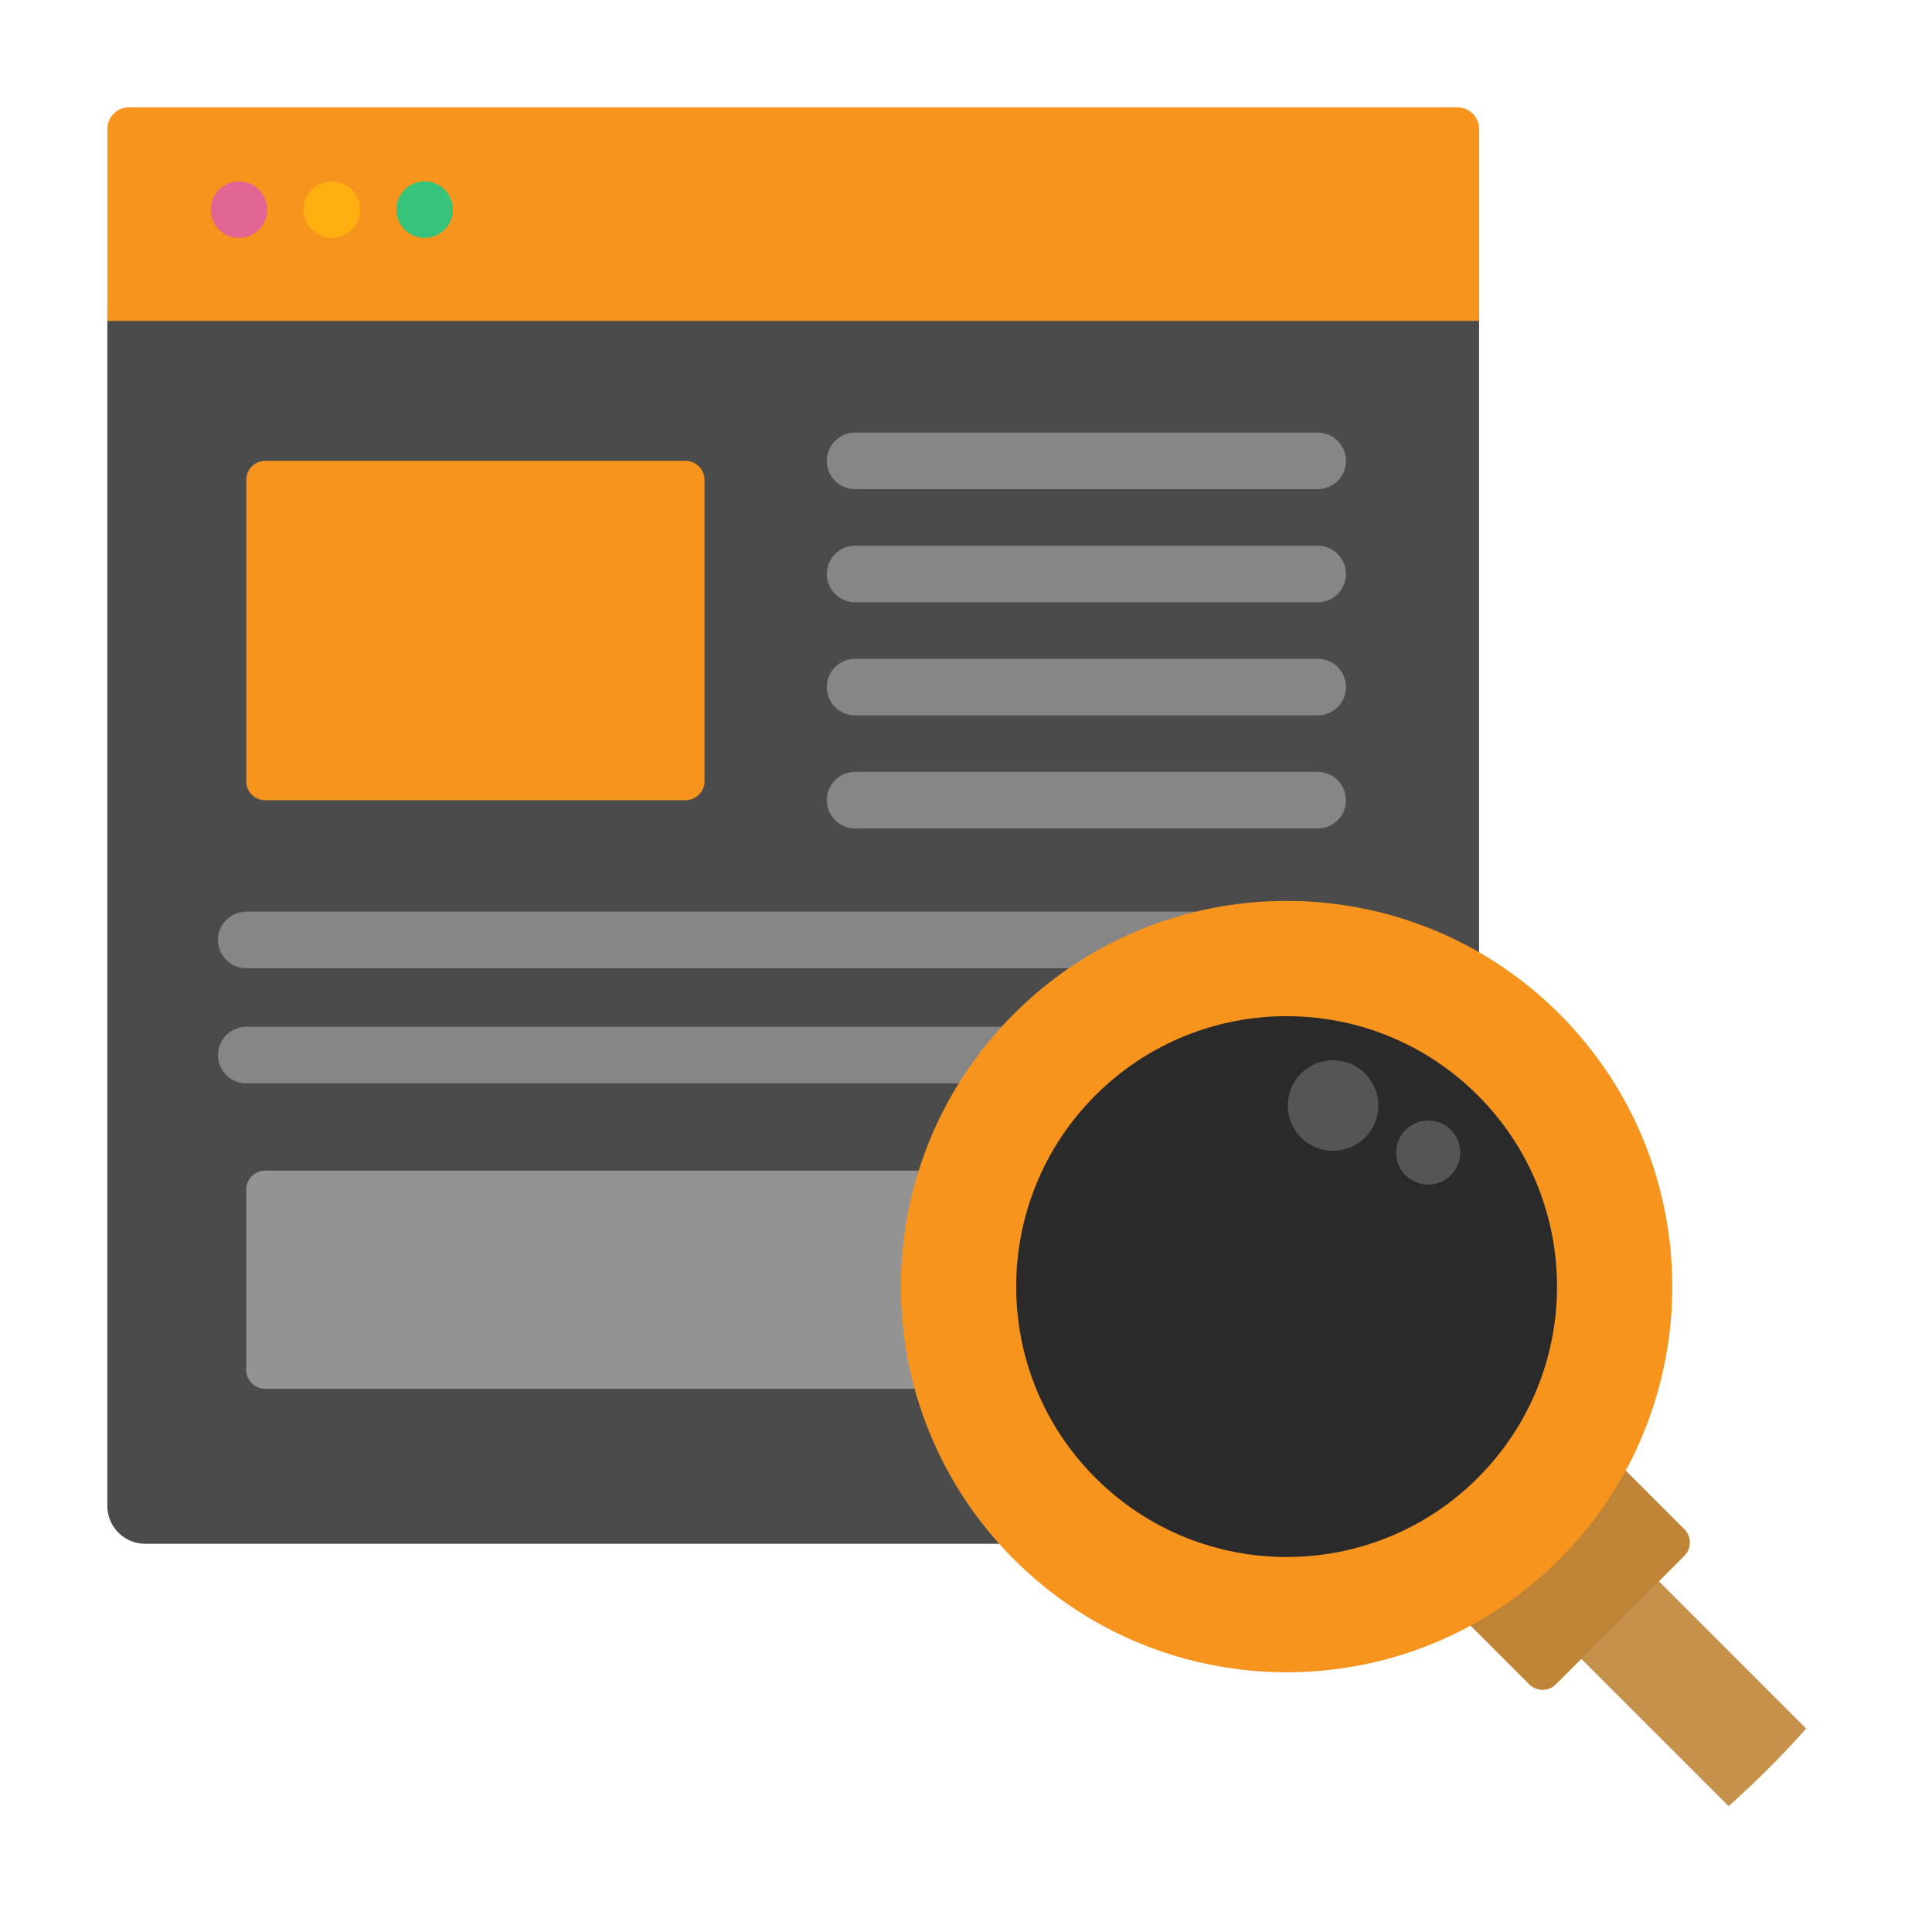 <svg width="72" height="72" viewBox="0 0 72 72" fill="none" xmlns="http://www.w3.org/2000/svg">
<path d="M37.983 37.983C40.645 35.321 44.184 33.855 47.948 33.855C50.513 33.855 52.972 34.536 55.121 35.812V11.56H4V56.126C4 56.899 4.633 57.532 5.406 57.532H37.618C32.493 52.013 32.614 43.353 37.983 37.983Z" fill="#4B4B4B"/>
<path d="M54.318 4H4.804C4.362 4 4 4.362 4 4.804V11.959H55.121V4.804C55.121 4.362 54.76 4 54.318 4Z" fill="url(#paint0_linear)"/>
<path d="M26.255 29.118C26.255 29.505 25.939 29.821 25.552 29.821H9.88C9.494 29.821 9.177 29.505 9.177 29.118V17.879C9.177 17.492 9.494 17.176 9.88 17.176H25.552C25.939 17.176 26.255 17.492 26.255 17.879V29.118H26.255Z" fill="#F7941D"/>
<path d="M34.537 43.627H9.88C9.494 43.627 9.177 43.943 9.177 44.33V51.053C9.177 51.44 9.494 51.756 9.88 51.756H34.384C33.642 49.097 33.692 46.261 34.537 43.627Z" fill="#939393"/>
<path d="M49.106 18.231H31.867C31.285 18.231 30.812 17.759 30.812 17.176C30.812 16.594 31.285 16.121 31.867 16.121H49.106C49.689 16.121 50.161 16.594 50.161 17.176C50.161 17.759 49.689 18.231 49.106 18.231Z" fill="#868686"/>
<path d="M49.106 22.446H31.867C31.285 22.446 30.812 21.974 30.812 21.391C30.812 20.808 31.285 20.336 31.867 20.336H49.106C49.689 20.336 50.161 20.808 50.161 21.391C50.161 21.974 49.689 22.446 49.106 22.446Z" fill="#868686"/>
<path d="M49.106 26.661H31.867C31.285 26.661 30.812 26.188 30.812 25.606C30.812 25.023 31.285 24.551 31.867 24.551H49.106C49.689 24.551 50.161 25.023 50.161 25.606C50.161 26.188 49.689 26.661 49.106 26.661Z" fill="#868686"/>
<path d="M49.106 30.876H31.867C31.285 30.876 30.812 30.403 30.812 29.821C30.812 29.238 31.285 28.766 31.867 28.766H49.106C49.689 28.766 50.161 29.238 50.161 29.821C50.161 30.403 49.689 30.876 49.106 30.876Z" fill="#868686"/>
<path d="M46.111 33.974H9.177C8.595 33.974 8.123 34.446 8.123 35.029C8.123 35.611 8.595 36.083 9.177 36.083H40.336C42.078 34.961 44.042 34.242 46.111 33.974Z" fill="#868686"/>
<path d="M37.709 38.265H9.177C8.595 38.265 8.123 38.737 8.123 39.32C8.123 39.902 8.595 40.374 9.177 40.374H36.063C36.536 39.633 37.084 38.925 37.709 38.265Z" fill="#868686"/>
<path d="M8.907 8.867C8.629 8.867 8.357 8.755 8.161 8.559C7.965 8.362 7.853 8.091 7.853 7.812C7.853 7.535 7.965 7.264 8.161 7.067C8.357 6.87 8.629 6.758 8.907 6.758C9.184 6.758 9.457 6.87 9.653 7.067C9.849 7.264 9.962 7.535 9.962 7.812C9.962 8.091 9.849 8.362 9.653 8.559C9.457 8.755 9.184 8.867 8.907 8.867Z" fill="#E26693"/>
<path d="M12.366 8.867C12.089 8.867 11.816 8.755 11.62 8.558C11.424 8.362 11.311 8.091 11.311 7.812C11.311 7.535 11.424 7.264 11.62 7.067C11.817 6.87 12.089 6.758 12.366 6.758C12.644 6.758 12.915 6.87 13.112 7.067C13.308 7.264 13.42 7.535 13.42 7.812C13.42 8.089 13.308 8.362 13.112 8.558C12.915 8.755 12.644 8.867 12.366 8.867Z" fill="#FFAF10"/>
<path d="M15.826 8.867C15.547 8.867 15.276 8.755 15.081 8.559C14.884 8.362 14.771 8.091 14.771 7.812C14.771 7.535 14.884 7.264 15.081 7.067C15.276 6.87 15.547 6.758 15.826 6.758C16.103 6.758 16.376 6.87 16.571 7.067C16.768 7.264 16.881 7.535 16.881 7.812C16.881 8.091 16.768 8.362 16.571 8.559C16.374 8.755 16.103 8.867 15.826 8.867Z" fill="#37C47A"/>
<path d="M61.624 58.732L58.733 61.623L64.42 67.309C65.439 66.404 66.404 65.438 67.31 64.419L61.624 58.732Z" fill="#C6914A"/>
<path d="M62.771 56.989L60.376 54.594C59.738 55.787 58.918 56.908 57.913 57.913C56.919 58.906 55.803 59.733 54.599 60.379L56.99 62.77C57.263 63.044 57.711 63.044 57.984 62.77L62.771 57.983C63.044 57.71 63.044 57.263 62.771 56.989Z" fill="#BF8436"/>
<path d="M58.112 37.784C63.725 43.397 63.725 52.498 58.112 58.111C52.499 63.724 43.398 63.724 37.785 58.111C32.171 52.498 32.172 43.397 37.785 37.784C43.398 32.171 52.499 32.171 58.112 37.784Z" fill="#F7941D"/>
<path d="M55.074 55.074C51.139 59.009 44.758 59.009 40.822 55.073C36.886 51.138 36.886 44.757 40.822 40.821C44.757 36.886 51.139 36.886 55.074 40.821C59.01 44.757 59.01 51.138 55.074 55.074Z" fill="#2A2A2A"/>
<path d="M49.679 42.887C50.611 42.887 51.367 42.132 51.367 41.2C51.367 40.268 50.611 39.512 49.679 39.512C48.747 39.512 47.992 40.268 47.992 41.2C47.992 42.132 48.747 42.887 49.679 42.887Z" fill="#555555"/>
<path d="M53.224 44.148C53.885 44.148 54.42 43.613 54.42 42.953C54.42 42.293 53.885 41.758 53.224 41.758C52.564 41.758 52.029 42.293 52.029 42.953C52.029 43.613 52.564 44.148 53.224 44.148Z" fill="#555555"/>
<defs>
<linearGradient id="paint0_linear" x1="29.561" y1="4" x2="29.561" y2="11.959" gradientUnits="userSpaceOnUse">
<stop stop-color="#F7941D"/>
<stop offset="1" stop-color="#F7941D"/>
</linearGradient>
</defs>
</svg>
